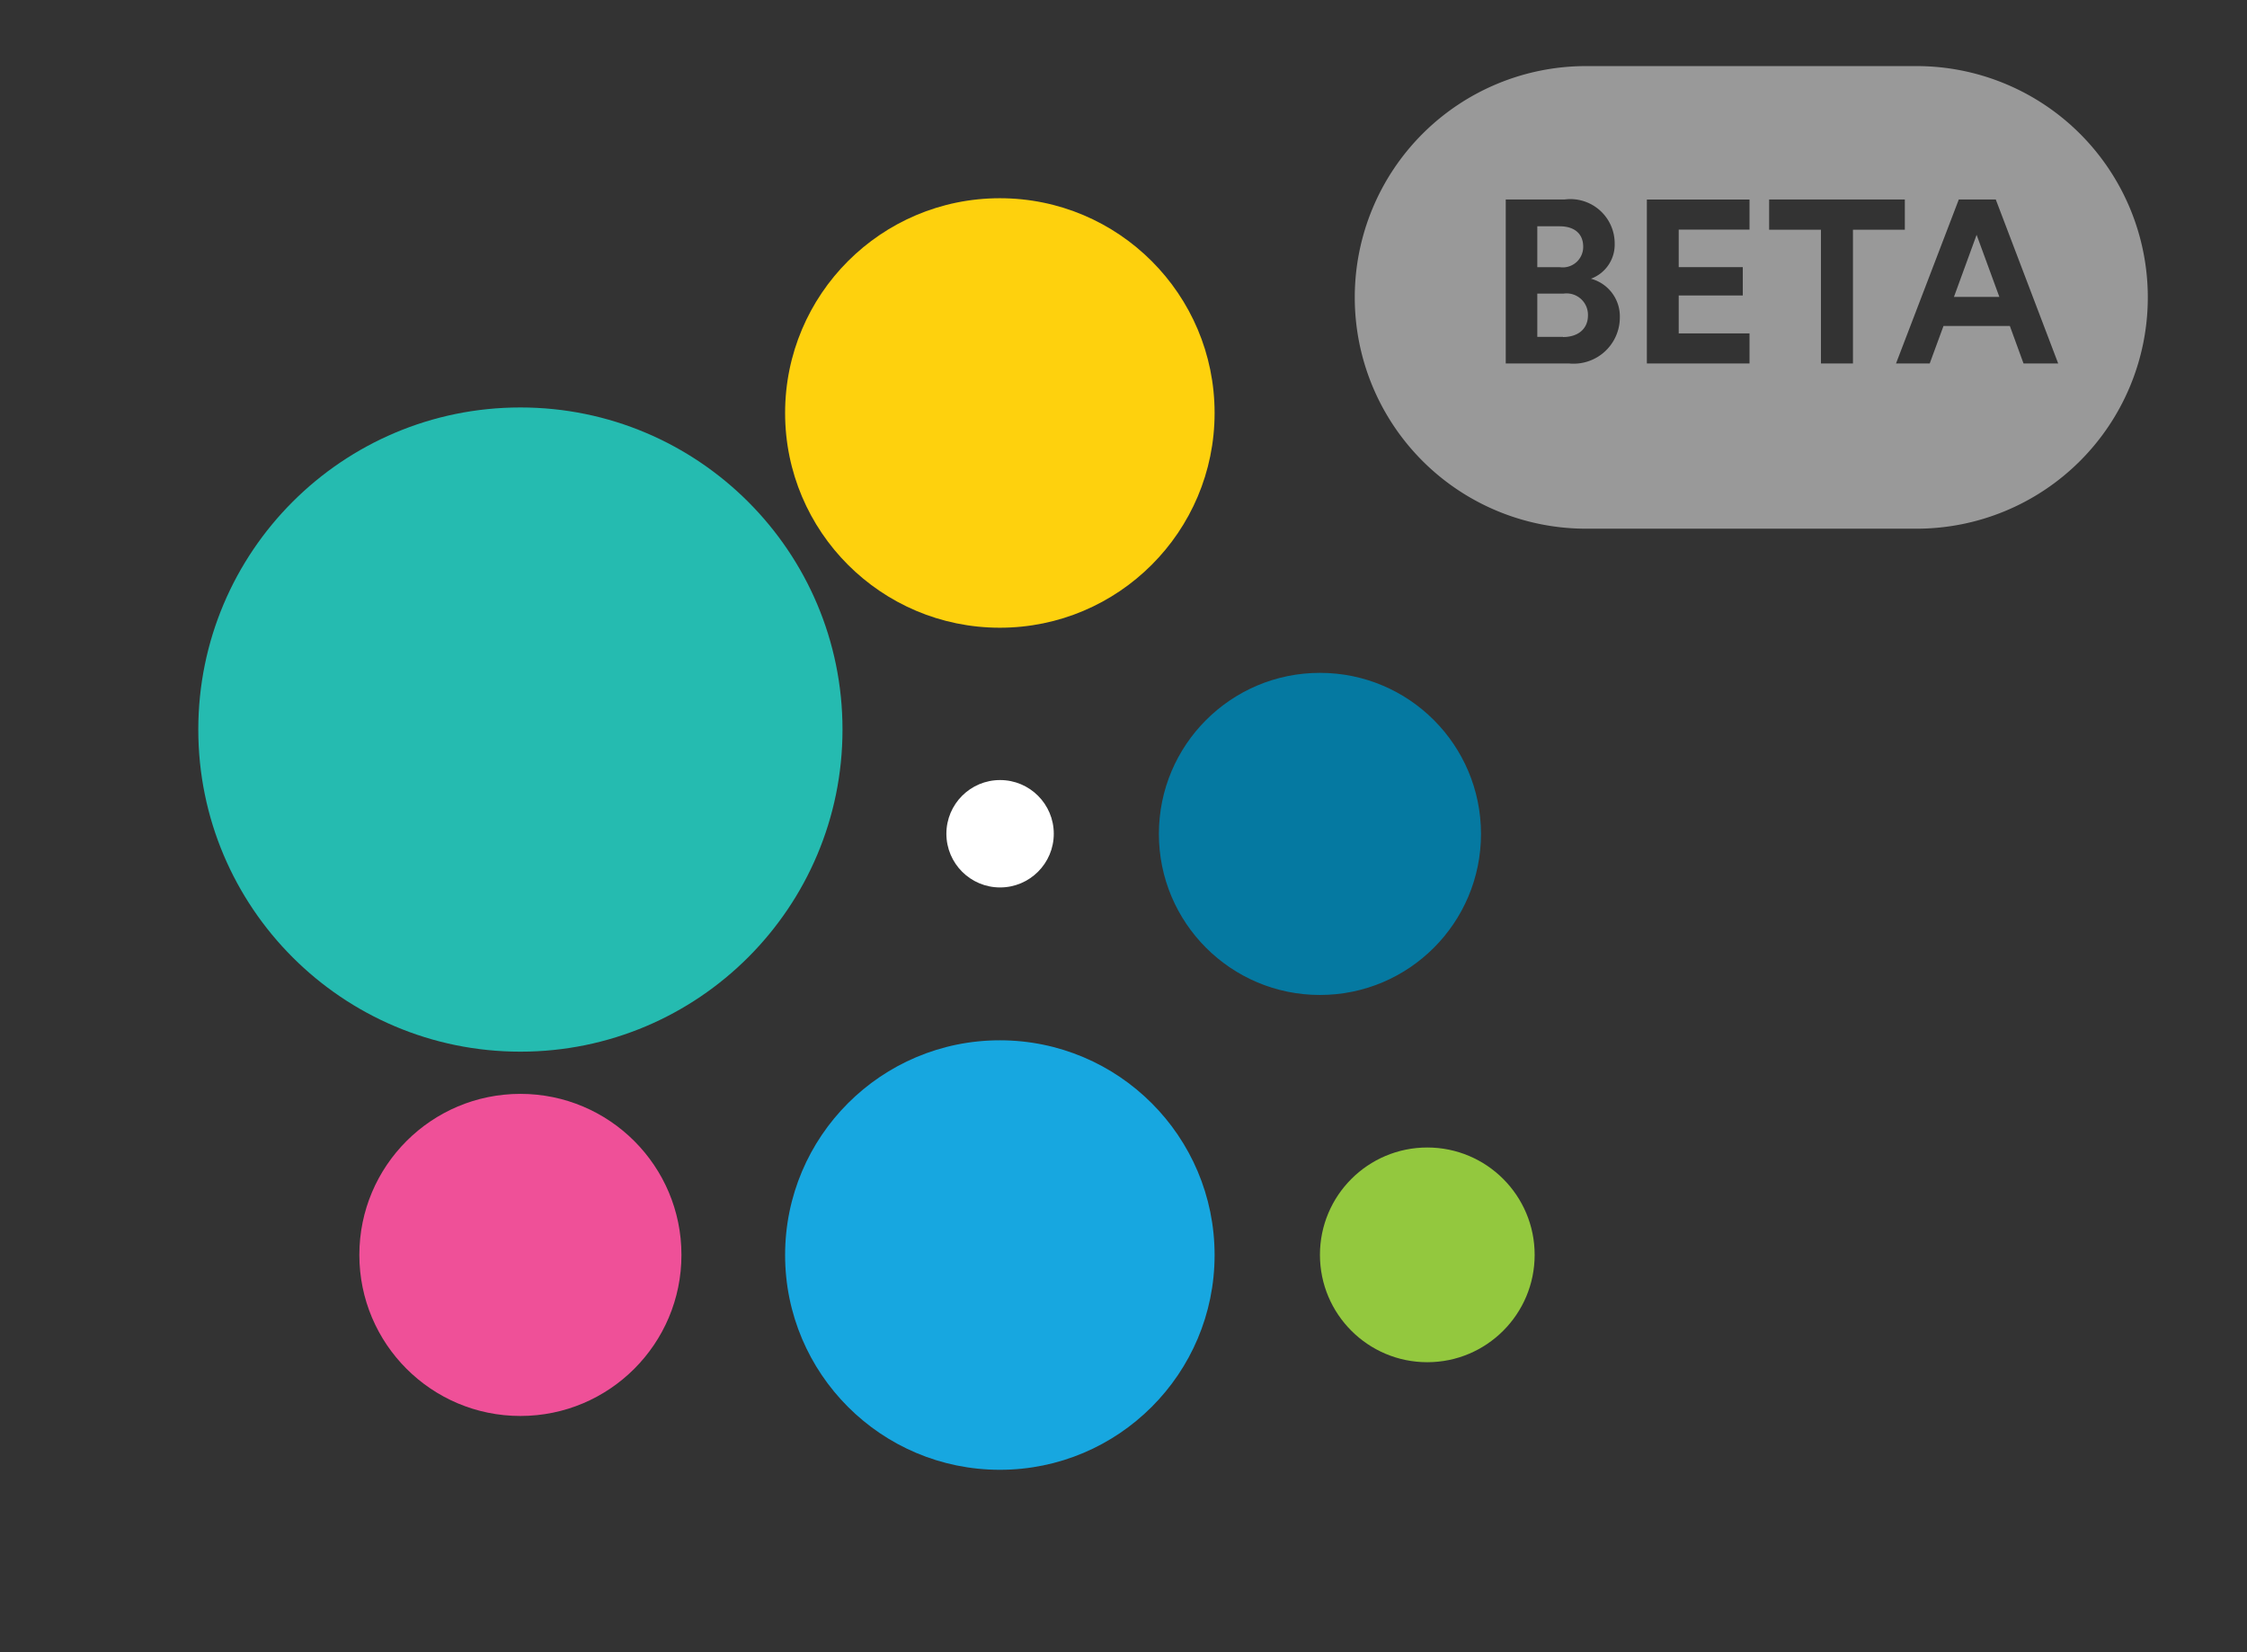 <svg xmlns="http://www.w3.org/2000/svg" width="68.002" height="50" viewBox="0 0 68.002 50">
    <rect x="0" y="0" width="68.002" height="50" fill="#333333" stroke="none"/>
    <defs>
        <style>
            .cls-1{fill:none}.cls-2{clip-path:url(#clip-path)}.cls-3{fill:rgba(255,255,255,0);stroke:rgba(0,0,0,0)}.cls-4{fill:#25bbb0}.cls-5{fill:#fed10d}.cls-6{fill:#0579a1}.cls-7{fill:#ef5098}.cls-8{fill:#fff}.cls-9{fill:#93c83e}.cls-10{fill:#17a7e0}.cls-11{fill:rgba(255,255,255,.5)}.cls-12{stroke:none}
        </style>
        <clipPath id="clip-path">
            <path d="M0 0h68.002v50H0z" class="cls-1"/>
        </clipPath>
    </defs>
    <g id="Logo" class="cls-2">
        <g id="Group_1487" data-name="Group 1487" transform="translate(-28 -40)">
            <g id="spacer" class="cls-3">
                <path d="M0 0h52v50H0z" class="cls-12" transform="translate(28 40)"/>
                <path d="M.5.5h51v49H.5z" class="cls-1" transform="translate(28 40)"/>
            </g>
            <g id="Group_1486" data-name="Group 1486" transform="translate(.223 .23)">
                <circle id="Ellipse_516" cx="9.748" cy="9.748" r="9.748" class="cls-4" data-name="Ellipse 516" transform="translate(33.778 52.101)"/>
                <circle id="Ellipse_517" cx="6.499" cy="6.499" r="6.499" class="cls-5" data-name="Ellipse 517" transform="translate(51.537 45.769)"/>
                <circle id="Ellipse_518" cx="4.874" cy="4.874" r="4.874" class="cls-6" data-name="Ellipse 518" transform="translate(62.849 60.133)"/>
                <circle id="Ellipse_519" cx="4.874" cy="4.874" r="4.874" class="cls-7" data-name="Ellipse 519" transform="translate(38.652 72.874)"/>
                <circle id="Ellipse_521" cx="1.625" cy="1.625" r="1.625" class="cls-8" data-name="Ellipse 521" transform="translate(56.418 63.377)"/>
                <circle id="Ellipse_522" cx="3.249" cy="3.249" r="3.249" class="cls-9" data-name="Ellipse 522" transform="translate(67.723 74.497)"/>
                <circle id="Ellipse_520" cx="6.499" cy="6.499" r="6.499" class="cls-10" data-name="Ellipse 520" transform="translate(51.537 71.253)"/>
            </g>
        </g>
        <path id="Subtraction_5" d="M18373 19908h-10a7 7 0 1 1 0-14h10a7 7 0 1 1 0 14zm.811-6.135h2.014l.414 1.135h1.049l-1.889-4.963h-1.119l-1.9 4.963h1.02l.416-1.133zm-5.271-3.83v.918h1.568v4.047h.969v-4.047h1.57v-.916h-4.107zm-3.7 0v4.965h3.107v-.91h-2.143v-1.148h1.939v-.859h-1.939v-1.135h2.143v-.91h-3.107zm-4.271 0v4.965h1.918a1.4 1.4 0 0 0 1.535-1.385 1.18 1.18 0 0 0-.875-1.18 1.1 1.1 0 0 0 .719-1.064 1.341 1.341 0 0 0-1.514-1.334h-1.783zm1.734 4.16h-.779v-1.309h.793a.648.648 0 0 1 .74.664c-.002.397-.291.65-.757.65zm13.205-1.209h-1.375l.686-1.879.688 1.877zm-13.3-.9h-.684v-1.238h.674c.453 0 .715.227.715.619a.619.619 0 0 1-.708.619z" class="cls-11" data-name="Subtraction 5" transform="translate(-18315 -19892)"/>
    </g>
</svg>

